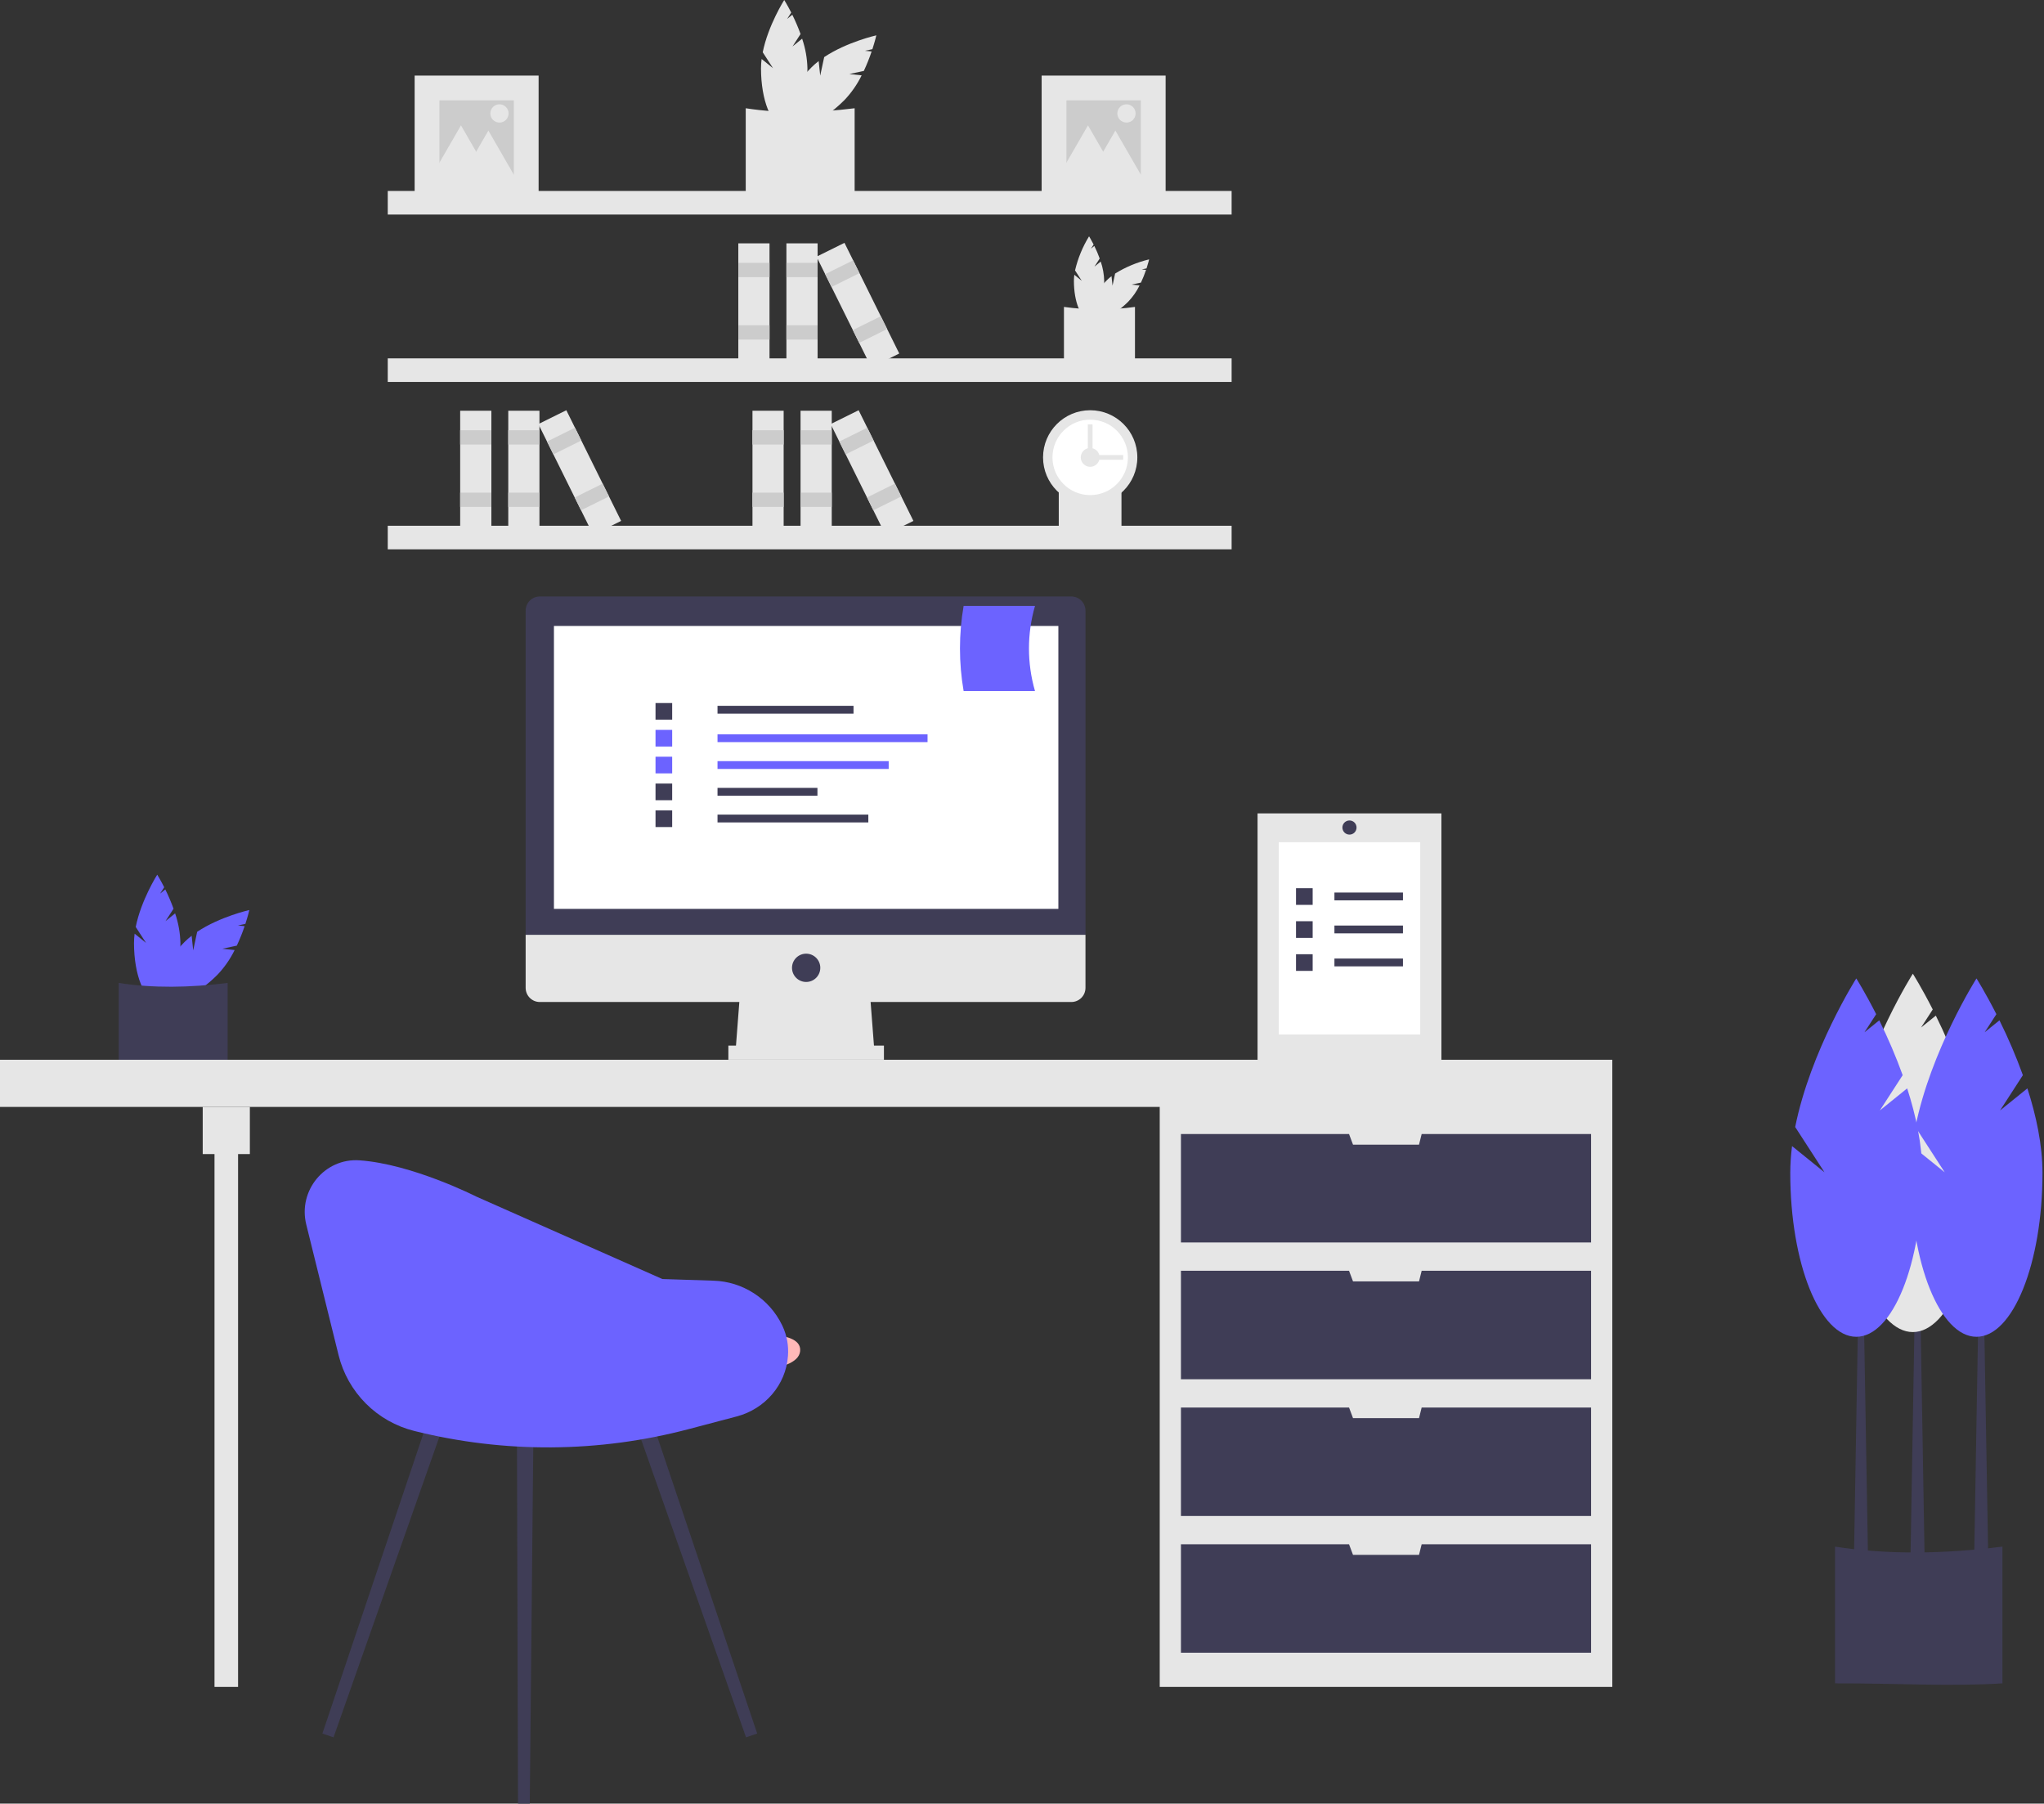 <svg width="883" height="779" viewBox="0 0 883 779" fill="none" xmlns="http://www.w3.org/2000/svg">
<rect x="0" y="0" width="883" height="779" fill="#333333" stroke="none"/>
<g clip-path="url(#clip0_114_2)">
<path d="M342.362 20.06L345.832 14.698C344.803 11.856 343.614 9.074 342.272 6.365L340.029 8.177L341.805 5.432C340.112 2.1 338.78 0 338.78 0C338.78 0 331.822 10.965 329.497 22.575L333.949 29.455L329.02 25.474C328.845 26.827 328.755 28.189 328.75 29.553C328.75 43.302 333.241 54.448 338.78 54.448C344.319 54.448 348.81 43.302 348.81 29.553C348.706 25.178 347.932 20.845 346.515 16.705L342.362 20.06Z" fill="#E6E6E6"/>
<path d="M366.92 31.98L373.165 30.642C374.447 27.905 375.574 25.097 376.54 22.233L373.672 21.928L376.869 21.243C378.029 17.689 378.571 15.263 378.571 15.263C378.571 15.263 365.898 18.096 356.045 24.661L354.327 32.675L353.657 26.375C352.577 27.207 351.55 28.106 350.582 29.067C340.86 38.79 336.153 49.847 340.07 53.764C343.987 57.681 355.044 52.974 364.767 43.252C367.786 40.085 370.303 36.474 372.229 32.545L366.92 31.98Z" fill="#E6E6E6"/>
<path d="M369.201 85.184C354.72 86.11 338.941 85.13 322.155 85.184V46.752C336.946 49.055 352.72 48.818 369.201 46.752V85.184Z" fill="#E6E6E6"/>
<path d="M472.802 115.152L475.064 111.655C474.393 109.801 473.618 107.987 472.743 106.221L471.28 107.402L472.439 105.612C471.335 103.439 470.466 102.07 470.466 102.07C467.678 106.624 465.635 111.594 464.412 116.791L467.315 121.279L464.101 118.682C463.987 119.564 463.928 120.453 463.925 121.342C463.925 130.309 466.853 137.578 470.466 137.578C474.078 137.578 477.007 130.309 477.007 121.342C476.939 118.489 476.434 115.664 475.51 112.964L472.802 115.152Z" fill="#E6E6E6"/>
<path d="M488.817 122.925L492.889 122.052C493.725 120.267 494.46 118.437 495.09 116.569L493.22 116.37L495.305 115.923C496.061 113.605 496.415 112.023 496.415 112.023C491.224 113.272 486.265 115.341 481.725 118.152L480.605 123.378L480.168 119.27C479.463 119.812 478.793 120.399 478.162 121.025C471.822 127.366 468.753 134.577 471.307 137.131C473.862 139.685 481.072 136.616 487.413 130.276C489.382 128.211 491.023 125.856 492.279 123.293L488.817 122.925Z" fill="#E6E6E6"/>
<path d="M490.305 157.622C480.861 158.226 470.571 157.586 459.624 157.622V132.559C469.801 133.984 480.127 133.984 490.305 132.559V157.622Z" fill="#E6E6E6"/>
<path d="M484.473 231.898C476.134 232.431 467.048 231.867 457.382 231.898V209.767C466.368 211.026 475.486 211.026 484.473 209.767V231.898Z" fill="#E6E6E6"/>
<path d="M532.056 82.481H167.509V92.664H532.056V82.481Z" fill="#E6E6E6"/>
<path d="M532.056 154.78H167.509V164.963H532.056V154.78Z" fill="#E6E6E6"/>
<path d="M532.056 227.078H167.509V237.261H532.056V227.078Z" fill="#E6E6E6"/>
<path d="M470.959 217.914C482.206 217.914 491.324 208.796 491.324 197.548C491.324 186.3 482.206 177.182 470.959 177.182C459.711 177.182 450.593 186.3 450.593 197.548C450.593 208.796 459.711 217.914 470.959 217.914Z" fill="#E6E6E6"/>
<path d="M470.958 213.84C479.956 213.84 487.25 206.546 487.25 197.548C487.25 188.55 479.956 181.255 470.958 181.255C461.959 181.255 454.665 188.55 454.665 197.548C454.665 206.546 461.959 213.84 470.958 213.84Z" fill="white"/>
<path d="M470.958 201.621C473.207 201.621 475.031 199.797 475.031 197.548C475.031 195.298 473.207 193.475 470.958 193.475C468.708 193.475 466.885 195.298 466.885 197.548C466.885 199.797 468.708 201.621 470.958 201.621Z" fill="#E6E6E6"/>
<path d="M485.214 198.566V196.53H468.921V198.566H485.214Z" fill="#E6E6E6"/>
<path d="M469.94 199.584H471.977V183.292H469.94V199.584Z" fill="#E6E6E6"/>
<path d="M353.201 105.104H339.726V158.443H353.201V105.104Z" fill="#E6E6E6"/>
<path d="M353.201 113.526H339.726V119.702H353.201V113.526Z" fill="#CCCCCC"/>
<path d="M353.201 140.476H339.726V146.652H353.201V140.476Z" fill="#CCCCCC"/>
<path d="M332.426 105.104H318.951V158.443H332.426V105.104Z" fill="#E6E6E6"/>
<path d="M332.426 113.526H318.951V119.702H332.426V113.526Z" fill="#CCCCCC"/>
<path d="M332.426 140.476H318.951V146.652H332.426V140.476Z" fill="#CCCCCC"/>
<path d="M364.81 104.884L352.734 110.863L376.4 158.664L388.476 152.685L364.81 104.884Z" fill="#E6E6E6"/>
<path d="M368.548 112.431L356.472 118.41L359.212 123.945L371.288 117.966L368.548 112.431Z" fill="#CCCCCC"/>
<path d="M380.505 136.583L368.429 142.562L371.169 148.097L383.245 142.118L380.505 136.583Z" fill="#CCCCCC"/>
<path d="M233.042 177.403H219.567V230.741H233.042V177.403Z" fill="#E6E6E6"/>
<path d="M233.042 185.824H219.567V192.001H233.042V185.824Z" fill="#CCCCCC"/>
<path d="M233.042 212.775H219.567V218.951H233.042V212.775Z" fill="#CCCCCC"/>
<path d="M212.268 177.403H198.793V230.741H212.268V177.403Z" fill="#E6E6E6"/>
<path d="M212.268 185.824H198.793V192.001H212.268V185.824Z" fill="#CCCCCC"/>
<path d="M212.268 212.775H198.793V218.951H212.268V212.775Z" fill="#CCCCCC"/>
<path d="M244.653 177.182L232.577 183.161L256.243 230.962L268.319 224.983L244.653 177.182Z" fill="#E6E6E6"/>
<path d="M248.39 184.73L236.313 190.708L239.054 196.243L251.13 190.265L248.39 184.73Z" fill="#CCCCCC"/>
<path d="M260.348 208.882L248.271 214.861L251.012 220.395L263.088 214.417L260.348 208.882Z" fill="#CCCCCC"/>
<path d="M359.31 177.403H345.835V230.741H359.31V177.403Z" fill="#E6E6E6"/>
<path d="M359.31 185.824H345.835V192.001H359.31V185.824Z" fill="#CCCCCC"/>
<path d="M359.31 212.775H345.835V218.951H359.31V212.775Z" fill="#CCCCCC"/>
<path d="M338.537 177.403H325.062V230.741H338.537V177.403Z" fill="#E6E6E6"/>
<path d="M338.537 185.824H325.062V192.001H338.537V185.824Z" fill="#CCCCCC"/>
<path d="M338.537 212.775H325.062V218.951H338.537V212.775Z" fill="#CCCCCC"/>
<path d="M370.921 177.182L358.845 183.161L382.511 230.962L394.587 224.983L370.921 177.182Z" fill="#E6E6E6"/>
<path d="M374.657 184.73L362.581 190.708L365.321 196.243L377.397 190.265L374.657 184.73Z" fill="#CCCCCC"/>
<path d="M386.615 208.882L374.539 214.861L377.279 220.395L389.355 214.417L386.615 208.882Z" fill="#CCCCCC"/>
<path d="M503.543 32.646H449.987V86.202H503.543V32.646Z" fill="#E6E6E6"/>
<path d="M492.832 43.357H460.698V75.49H492.832V43.357Z" fill="#CCCCCC"/>
<path d="M470 54.143L476.814 65.944L483.627 77.745H470H456.373L463.187 65.944L470 54.143Z" fill="#E6E6E6"/>
<path d="M481.839 56.398L488.653 68.199L495.466 80H481.839H468.212L475.026 68.199L481.839 56.398Z" fill="#E6E6E6"/>
<path d="M486.631 52.941C488.81 52.941 490.577 51.174 490.577 48.994C490.577 46.815 488.81 45.048 486.631 45.048C484.451 45.048 482.685 46.815 482.685 48.994C482.685 51.174 484.451 52.941 486.631 52.941Z" fill="#E6E6E6"/>
<path d="M232.679 32.646H179.123V86.202H232.679V32.646Z" fill="#E6E6E6"/>
<path d="M221.968 43.357H189.834V75.49H221.968V43.357Z" fill="#CCCCCC"/>
<path d="M199.136 54.143L205.949 65.944L212.763 77.745H199.136H185.509L192.322 65.944L199.136 54.143Z" fill="#E6E6E6"/>
<path d="M210.975 56.398L217.788 68.199L224.601 80H210.975H197.348L204.161 68.199L210.975 56.398Z" fill="#E6E6E6"/>
<path d="M215.767 52.941C217.946 52.941 219.713 51.174 219.713 48.994C219.713 46.815 217.946 45.048 215.767 45.048C213.587 45.048 211.82 46.815 211.82 48.994C211.82 51.174 213.587 52.941 215.767 52.941Z" fill="#E6E6E6"/>
<path d="M71.498 397.845L74.967 392.483C73.939 389.64 72.75 386.859 71.408 384.15L69.164 385.962L70.941 383.217C69.248 379.884 67.916 377.785 67.916 377.785C67.916 377.785 60.958 388.75 58.633 400.359L63.085 407.24L58.156 403.259C57.981 404.611 57.89 405.974 57.886 407.337C57.886 421.087 62.376 432.233 67.916 432.233C73.455 432.233 77.946 421.087 77.946 407.337C77.842 402.963 77.068 398.63 75.651 394.49L71.498 397.845Z" fill="#6C63FF"/>
<path d="M96.055 409.765L102.3 408.427C103.583 405.689 104.709 402.882 105.675 400.018L102.808 399.713L106.005 399.028C107.164 395.474 107.707 393.047 107.707 393.047C107.707 393.047 95.033 395.881 85.18 402.446L83.463 410.46L82.793 404.159C81.712 404.992 80.685 405.891 79.718 406.852C69.996 416.574 65.289 427.631 69.206 431.548C73.123 435.465 84.18 430.759 93.903 421.036C96.922 417.87 99.439 414.259 101.364 410.33L96.055 409.765Z" fill="#6C63FF"/>
<path d="M98.336 462.969C83.855 463.895 68.076 462.915 51.29 462.969V424.537C66.081 426.839 81.855 426.603 98.336 424.537V462.969Z" fill="#3F3D56"/>
<path d="M696.509 475.031H500.998V728.585H696.509V475.031Z" fill="#E6E6E6"/>
<path d="M102.847 488.269H92.664V728.585H102.847V488.269Z" fill="#E6E6E6"/>
<path d="M696.509 457.72H0V478.086H696.509V457.72Z" fill="#E6E6E6"/>
<path d="M107.938 478.086H87.572V498.452H107.938V478.086Z" fill="#E6E6E6"/>
<path d="M614.155 489.796L613.009 494.379H584.497L582.779 489.796H510.162V536.638H687.344V489.796H614.155Z" fill="#3F3D56"/>
<path d="M614.155 548.857L613.009 553.439H584.497L582.779 548.857H510.162V595.698H687.344V548.857H614.155Z" fill="#3F3D56"/>
<path d="M614.155 607.918L613.009 612.5H584.497L582.779 607.918H510.162V654.759H687.344V607.918H614.155Z" fill="#3F3D56"/>
<path d="M614.155 666.979L613.009 671.561H584.497L582.779 666.979H510.162V713.82H687.344V666.979H614.155Z" fill="#3F3D56"/>
<path d="M377.785 454.665H317.706L319.742 428.19H375.748L377.785 454.665Z" fill="#E6E6E6"/>
<path d="M381.858 451.611H314.651V457.72H381.858V451.611Z" fill="#E6E6E6"/>
<path d="M462.812 257.627H233.188C231.567 257.627 230.013 258.27 228.868 259.416C227.722 260.562 227.078 262.116 227.078 263.736V403.751H468.921V263.736C468.921 262.116 468.278 260.562 467.132 259.416C465.986 258.27 464.432 257.627 462.812 257.627Z" fill="#3F3D56"/>
<path d="M227.078 403.751V426.662C227.078 428.283 227.722 429.837 228.868 430.983C230.013 432.128 231.567 432.772 233.188 432.772H462.812C464.432 432.772 465.986 432.128 467.132 430.983C468.278 429.837 468.921 428.283 468.921 426.662V403.751H227.078Z" fill="#E6E6E6"/>
<path d="M457.211 270.355H239.298V392.55H457.211V270.355Z" fill="white"/>
<path d="M348.254 424.117C351.629 424.117 354.364 421.382 354.364 418.007C354.364 414.633 351.629 411.897 348.254 411.897C344.88 411.897 342.145 414.633 342.145 418.007C342.145 421.382 344.88 424.117 348.254 424.117Z" fill="#3F3D56"/>
<path d="M865.036 727.058C842.782 728.481 818.533 726.975 792.737 727.058V667.997C815.468 671.535 839.708 671.172 865.036 667.997V727.058Z" fill="#3F3D56"/>
<path d="M831.432 673.3H825.322L827.359 553.949H829.395L831.432 673.3Z" fill="#3F3D56"/>
<path d="M858.926 674.107H852.816L854.853 554.755H856.889L858.926 674.107Z" fill="#3F3D56"/>
<path d="M806.993 674.107H800.883L802.92 554.755H804.956L806.993 674.107Z" fill="#3F3D56"/>
<path d="M836.523 477.577L846.386 462.334C843.461 454.255 840.083 446.347 836.267 438.648L829.89 443.799L834.939 435.995C830.127 426.521 826.34 420.553 826.34 420.553C826.34 420.553 806.56 451.723 799.952 484.725L812.608 504.285L798.597 492.968C798.098 496.813 797.841 500.685 797.828 504.561C797.828 543.647 810.593 575.332 826.34 575.332C842.087 575.332 854.852 543.647 854.852 504.561C854.852 492.444 852.111 479.767 848.33 468.041L836.523 477.577Z" fill="#E6E6E6"/>
<path d="M864.017 479.613L873.88 464.371C870.955 456.291 867.577 448.383 863.761 440.684L857.384 445.835L862.434 438.031C857.621 428.558 853.834 422.589 853.834 422.589C853.834 422.589 834.054 453.76 827.446 486.762L840.102 506.322L826.091 495.005C825.592 498.849 825.335 502.721 825.322 506.598C825.322 545.684 838.087 577.369 853.834 577.369C869.581 577.369 882.346 545.684 882.346 506.598C882.346 494.481 879.605 481.804 875.824 470.077L864.017 479.613Z" fill="#6C63FF"/>
<path d="M812.085 479.613L821.947 464.371C819.022 456.291 815.644 448.383 811.829 440.684L805.451 445.835L810.501 438.031C805.688 428.558 801.902 422.589 801.902 422.589C801.902 422.589 782.121 453.76 775.513 486.762L788.169 506.322L774.158 495.005C773.659 498.849 773.403 502.721 773.39 506.598C773.39 545.684 786.155 577.369 801.902 577.369C817.648 577.369 830.414 545.684 830.414 506.598C830.414 494.481 827.673 481.804 823.891 470.077L812.085 479.613Z" fill="#6C63FF"/>
<path d="M368.72 304.848H309.964V308.221H368.72V304.848Z" fill="#3F3D56"/>
<path d="M400.696 317.151H309.964V320.524H400.696V317.151Z" fill="#6C63FF"/>
<path d="M383.909 328.742H309.964V332.115H383.909V328.742Z" fill="#6C63FF"/>
<path d="M353.132 340.29H309.964V343.663H353.132V340.29Z" fill="#3F3D56"/>
<path d="M375.115 351.837H309.964V355.21H375.115V351.837Z" fill="#3F3D56"/>
<path d="M290.378 303.649H283.184V310.843H290.378V303.649Z" fill="#3F3D56"/>
<path d="M290.378 315.24H283.184V322.435H290.378V315.24Z" fill="#6C63FF"/>
<path d="M290.378 326.832H283.184V334.026H290.378V326.832Z" fill="#6C63FF"/>
<path d="M290.378 338.423H283.184V345.617H290.378V338.423Z" fill="#3F3D56"/>
<path d="M290.378 350.014H283.184V357.209H290.378V350.014Z" fill="#3F3D56"/>
<path d="M447.115 298.463H416.282C414.178 286.299 414.178 273.864 416.282 261.7H447.115C443.642 273.708 443.642 286.455 447.115 298.463Z" fill="#6C63FF"/>
<path d="M299.6 567.322L316.424 577.23C316.424 577.23 346.607 572.899 345.665 583.508C344.722 594.116 311.776 592.066 311.776 592.066L291.501 579.573L299.6 567.322Z" fill="#FFB8B8"/>
<path d="M144.084 750.379L139.271 748.721L185.896 610.231L192.636 612.553L144.084 750.379Z" fill="#3F3D56"/>
<path d="M322.291 750.379L327.105 748.721L280.479 610.231L273.74 612.553L322.291 750.379Z" fill="#3F3D56"/>
<path d="M223.77 778.981L228.861 778.999L230.443 617.107L223.315 617.082L223.77 778.981Z" fill="#3F3D56"/>
<path d="M132.3 528.856L146.265 585.301C148.221 593.206 152.293 600.428 158.044 606.193C163.795 611.958 171.008 616.048 178.908 618.023H178.908C217.857 627.76 258.634 627.497 297.455 617.259L318.306 611.76C330.421 608.564 339.532 598.159 340.394 585.658C340.744 581.239 339.944 576.805 338.071 572.787C337.99 572.614 337.908 572.442 337.826 572.272C335.107 566.686 330.911 561.95 325.694 558.577C320.477 555.204 314.437 553.321 308.228 553.134L286.139 552.421L205.694 516.781C205.694 516.781 178.027 502.728 155.282 501.155C140.262 500.116 128.683 514.24 132.3 528.856Z" fill="#6C63FF"/>
<path d="M622.683 351.309H543.257V459.248H622.683V351.309Z" fill="#E6E6E6"/>
<path d="M613.518 363.764H552.421V446.793H613.518V363.764Z" fill="white"/>
<path d="M606.07 385.492H576.468V388.865H606.07V385.492Z" fill="#3F3D56"/>
<path d="M567.065 383.625H559.87V390.819H567.065V383.625Z" fill="#3F3D56"/>
<path d="M606.07 399.748H576.468V403.121H606.07V399.748Z" fill="#3F3D56"/>
<path d="M567.065 397.881H559.87V405.075H567.065V397.881Z" fill="#3F3D56"/>
<path d="M606.07 414.004H576.468V417.377H606.07V414.004Z" fill="#3F3D56"/>
<path d="M567.065 412.137H559.87V419.331H567.065V412.137Z" fill="#3F3D56"/>
<path d="M586.025 357.419C586.025 355.732 584.657 354.364 582.97 354.364C581.283 354.364 579.915 355.732 579.915 357.419C579.915 359.106 581.283 360.474 582.97 360.474C584.657 360.474 586.025 359.106 586.025 357.419Z" fill="#3F3D56"/>
</g>
<defs>
<clipPath id="clip0_114_2">
<rect width="882.346" height="778.999" fill="white"/>
</clipPath>
</defs>
</svg>

